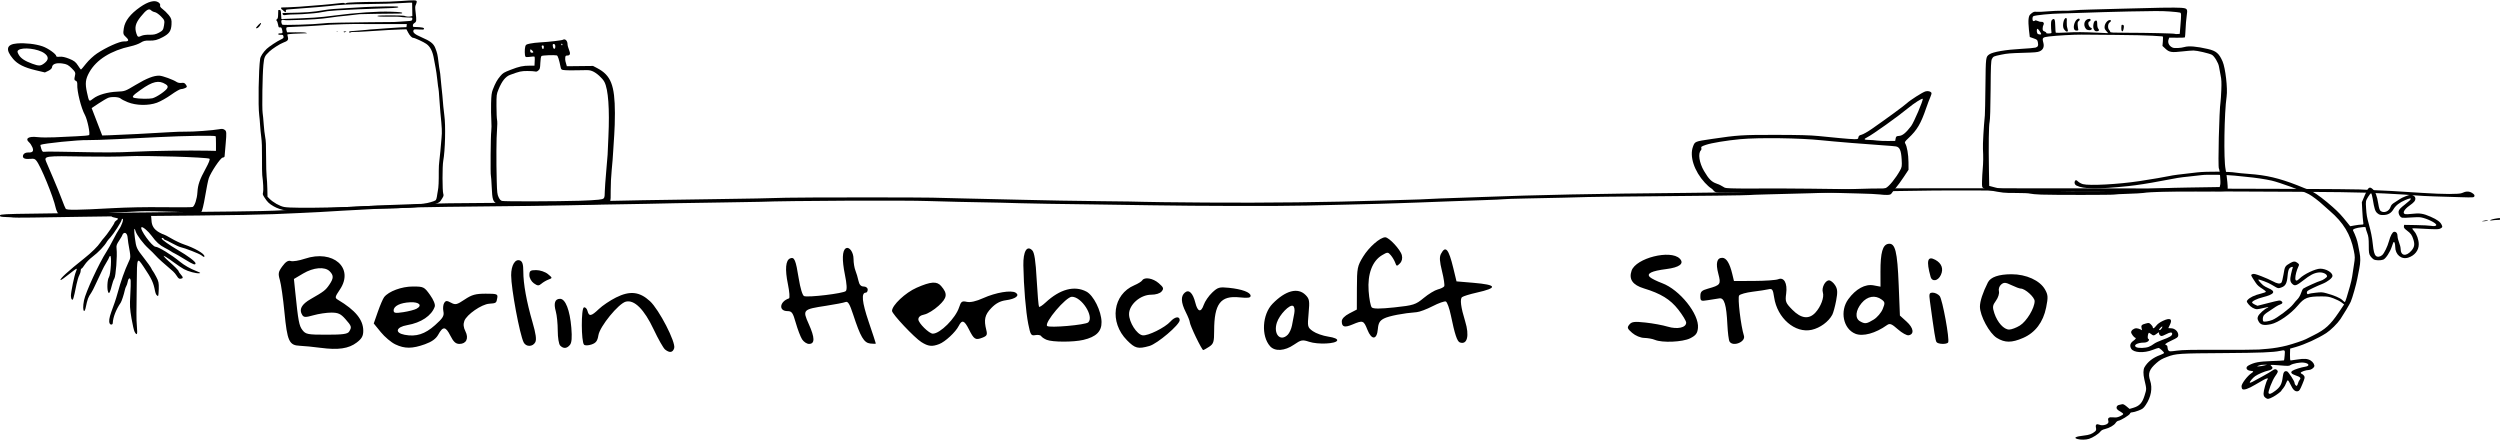 <?xml version="1.0" encoding="UTF-8" standalone="no"?>
<!-- Created with Inkscape (http://www.inkscape.org/) -->

<svg
   xmlns:dc="http://purl.org/dc/elements/1.1/"
   xmlns:cc="http://creativecommons.org/ns#"
   xmlns:rdf="http://www.w3.org/1999/02/22-rdf-syntax-ns#"
   xmlns:svg="http://www.w3.org/2000/svg"
   xmlns="http://www.w3.org/2000/svg"
   xmlns:sodipodi="http://sodipodi.sourceforge.net/DTD/sodipodi-0.dtd"
   xmlns:inkscape="http://www.inkscape.org/namespaces/inkscape"
   width="199.973mm"
   height="35.167mm"
   viewBox="0 0 708.567 124.608"
   id="svg3438"
   version="1.1"
   inkscape:version="0.91 r13725"
   sodipodi:docname="logohandmade.svg">
  <defs
     id="defs3440" />
  <sodipodi:namedview
     id="base"
     pagecolor="#ffffff"
     bordercolor="#666666"
     borderopacity="1.0"
     inkscape:pageopacity="0.0"
     inkscape:pageshadow="2"
     inkscape:zoom="0.49497475"
     inkscape:cx="358.85493"
     inkscape:cy="-267.63708"
     inkscape:document-units="px"
     inkscape:current-layer="layer1"
     showgrid="false"
     inkscape:window-width="1280"
     inkscape:window-height="726"
     inkscape:window-x="201"
     inkscape:window-y="0"
     inkscape:window-maximized="0"
     fit-margin-top="0"
     fit-margin-left="0"
     fit-margin-right="0"
     fit-margin-bottom="0" />
  <g
     inkscape:label="Layer 1"
     inkscape:groupmode="layer"
     id="layer1"
     transform="translate(-16.145,-41.905)">
    <g
       id="layer1-4"
       inkscape:label="Layer 1"
       transform="matrix(0.841,0,0,0.645,55.175,-243.425)">
      <g
         transform="translate(-1.413,-30.874)"
         inkscape:label="Layer 1"
         id="layer1-9">
        <path
           style="fill:#000000"
           d="m 791.564,570.382 c 0.069,-0.059 0.598,-0.194 1.175,-0.3 0.739,-0.136 0.917,-0.105 0.6,0.102 -0.407,0.267 -2.073,0.452 -1.775,0.197 z m 2.675,-0.316 c 0,-0.253 1.074,-0.643 2.475,-0.899 0.903,-0.165 1.125,-0.114 1.125,0.258 0,0.335 -0.312,0.465 -1.125,0.468 -0.619,0.002 -1.429,0.086 -1.8,0.185 -0.371,0.1 -0.675,0.094 -0.675,-0.011 z m -834.75,-1.236 c -0.165,-0.072 -1.245,-0.167 -2.4,-0.211 -1.604,-0.061 -2.1,-0.184 -2.1,-0.518 0,-0.929 -1.226,-0.891 48.45,-1.496 27.723,-0.338 40.401,-0.564 43.95,-0.784 3.867,-0.24 20.021,-1.296 24.75,-1.617 18.4,-1.251 29.504,-1.682 45.45,-1.762 11.226,-0.057 31.95,-0.487 38.55,-0.8 3.536,-0.168 24.723,-0.644 39.75,-0.893 10.105,-0.168 19.613,-0.409 24.16,-0.615 3.735,-0.169 46.582,-0.197 49.04,-0.033 1.155,0.077 5.745,0.225 10.2,0.328 4.455,0.103 13.703,0.382 20.55,0.618 6.848,0.237 18.525,0.504 25.95,0.594 7.425,0.09 13.973,0.223 14.55,0.294 0.578,0.071 10.095,0.216 21.15,0.321 19.917,0.189 41.846,-0.145 59.4,-0.904 1.98,-0.086 5.895,-0.23 8.7,-0.32 2.805,-0.09 5.572,-0.223 6.15,-0.295 0.578,-0.071 2.67,-0.198 4.65,-0.28 3.389,-0.142 9.153,-0.406 13.2,-0.606 19.812,-0.978 39.616,-1.502 69.15,-1.832 8.498,-0.095 16.192,-0.219 17.1,-0.277 0.907,-0.058 4.688,-0.192 8.4,-0.299 7.669,-0.22 10.018,-0.304 21.75,-0.779 4.62,-0.187 11.707,-0.443 15.75,-0.57 10.406,-0.326 162.15,0.04 164.55,0.397 0.495,0.074 2.723,0.221 4.95,0.328 2.228,0.107 4.752,0.258 5.61,0.337 0.858,0.078 2.343,0.199 3.3,0.268 0.957,0.069 4.234,0.336 7.283,0.595 7.096,0.601 12.39,0.62 13.292,0.049 1.343,-0.85 2.406,-0.857 3.414,-0.022 0.678,0.561 0.891,0.948 0.772,1.402 -0.16,0.612 -0.272,0.622 -4.843,0.437 -2.573,-0.104 -6.501,-0.259 -8.729,-0.344 -2.228,-0.085 -5.13,-0.283 -6.45,-0.441 -2.181,-0.26 -4.436,-0.445 -10.05,-0.825 -8.591,-0.58 -15.073,-0.696 -48.45,-0.867 -17.82,-0.091 -32.737,-0.163 -33.15,-0.159 -4.311,0.036 -20.834,0.114 -21.9,0.103 -4.811,-0.05 -29.022,-0.362 -30,-0.386 -0.743,-0.019 -3.375,-0.029 -5.85,-0.022 -2.475,0.006 -5.445,-0.002 -6.6,-0.018 -4.348,-0.061 -31.716,0.514 -37.223,0.783 -6.91,0.337 -11.834,0.524 -25.177,0.955 -3.135,0.101 -5.769,0.227 -5.854,0.279 -0.211,0.13 -17.308,0.414 -36.296,0.603 -8.662,0.086 -16.898,0.211 -18.3,0.278 -3.314,0.157 -11.524,0.409 -20.55,0.63 -3.96,0.097 -7.402,0.244 -7.65,0.326 -0.247,0.082 -3.42,0.27 -7.05,0.418 -3.63,0.147 -9.232,0.407 -12.45,0.577 -3.217,0.17 -7.402,0.376 -9.3,0.458 -1.897,0.082 -5.138,0.229 -7.2,0.326 -3.896,0.184 -6.838,0.288 -16.2,0.577 -3.053,0.094 -9.465,0.292 -14.25,0.44 -9.327,0.288 -36.417,0.224 -52.35,-0.123 -5.362,-0.117 -12.652,-0.259 -16.2,-0.315 -14.355,-0.228 -26.066,-0.475 -28.05,-0.591 -1.99,-0.117 -8.342,-0.3 -20.887,-0.603 -3.073,-0.074 -7.528,-0.233 -9.9,-0.352 -7.645,-0.386 -48.181,-0.146 -56.607,0.334 -1.207,0.069 -7.147,0.201 -13.2,0.293 -6.053,0.092 -13.031,0.237 -15.506,0.321 -5.233,0.177 -12.863,0.366 -24.45,0.606 -4.537,0.094 -9.668,0.233 -11.4,0.31 -1.732,0.076 -7.942,0.204 -13.8,0.284 -25.983,0.354 -34.769,0.498 -36.45,0.599 -0.99,0.059 -4.163,0.205 -7.05,0.324 -6.92,0.286 -7.583,0.321 -10.05,0.531 -1.155,0.098 -3.382,0.255 -4.95,0.348 -1.567,0.093 -3.39,0.22 -4.05,0.281 -2.193,0.205 -5.977,0.498 -7.8,0.604 -0.99,0.058 -4.027,0.251 -6.75,0.428 -12.274,0.802 -18.631,0.952 -58.65,1.385 -3.795,0.041 -10.342,0.157 -14.55,0.258 -14.224,0.341 -22.949,0.467 -23.25,0.335 z"
           id="path3401"
           inkscape:connector-curvature="0" />
      </g>
      <g
         transform="matrix(1.338,0.06,-0.056,1.238,-495.499,-84.251)"
         inkscape:label="Layer 1"
         id="layer1-91">
        <path
           style="fill:#000000"
           d="m 370.727,483.583 c -0.344,-0.484 -0.752,-1.531 -0.906,-2.329 -0.752,-3.898 -4.411,-14.732 -5.575,-16.508 -0.412,-0.629 -0.648,-0.719 -1.475,-0.564 -1.3,0.244 -1.965,-0.043 -1.965,-0.85 0,-0.838 0.539,-1.378 1.373,-1.378 1.052,0 1.327,-0.593 0.878,-1.895 -0.217,-0.63 -0.61,-1.383 -0.873,-1.674 -1.194,-1.32 -0.26,-2.257 1.981,-1.987 0.875,0.106 2.806,0.044 4.291,-0.137 1.485,-0.181 3.982,-0.467 5.55,-0.636 1.567,-0.168 2.966,-0.421 3.108,-0.562 0.341,-0.338 -0.641,-5.511 -1.351,-7.116 -1.038,-2.349 -2.356,-8.321 -2.357,-10.678 -2.7e-4,-0.738 -0.16,-1.196 -0.456,-1.309 -0.356,-0.136 -0.416,-0.48 -0.275,-1.566 0.166,-1.274 0.089,-1.508 -0.91,-2.784 -0.927,-1.184 -1.296,-1.424 -2.452,-1.597 -1.544,-0.232 -2.508,0.337 -2.508,1.481 0,0.364 -0.375,0.924 -0.856,1.28 l -0.856,0.633 -2.369,-0.67 c -2.902,-0.821 -4.627,-1.926 -5.822,-3.731 -2.148,-3.243 -1.89,-5.111 0.763,-5.535 2.073,-0.331 4.691,-0.04 6.449,0.716 1.428,0.614 3.591,2.606 3.591,3.306 0,0.211 0.323,0.272 0.869,0.163 0.6,-0.12 1.346,0.064 2.411,0.595 1.232,0.614 1.692,1.064 2.286,2.236 0.409,0.807 0.788,1.467 0.843,1.467 0.055,0 0.59,-0.979 1.19,-2.175 0.6,-1.196 1.765,-2.871 2.59,-3.722 2.23,-2.3 5.526,-4.603 6.588,-4.603 1.255,0 1.39,-0.464 0.459,-1.571 -0.748,-0.888 -0.797,-1.115 -0.67,-3.085 0.168,-2.617 1.401,-5.124 3.788,-7.704 1.942,-2.098 3.57,-2.773 4.549,-1.887 0.339,0.307 0.536,0.765 0.448,1.042 -0.094,0.297 0.161,0.787 0.638,1.225 0.437,0.401 1.181,1.33 1.653,2.064 0.728,1.132 0.858,1.641 0.858,3.368 0,2.247 -0.433,3.247 -1.95,4.51 -1.364,1.135 -2.091,1.438 -3.453,1.438 -0.955,0 -1.434,0.191 -2.069,0.825 -0.455,0.454 -1.558,1.086 -2.452,1.405 -4.898,1.749 -8.442,5.179 -10.021,9.698 -0.874,2.501 -0.934,3.999 -0.292,7.209 0.675,3.374 0.635,3.323 1.655,2.086 1.15,-1.396 3.52,-2.492 5.956,-2.756 1.892,-0.205 1.966,-0.248 4.5,-2.597 2.684,-2.489 4.45,-3.57 5.827,-3.57 0.817,0 3.512,1.23 4.463,2.036 0.306,0.26 0.801,0.363 1.228,0.256 0.56,-0.141 0.804,-0.012 1.129,0.595 0.371,0.693 0.354,0.818 -0.16,1.194 -0.316,0.231 -0.785,0.421 -1.042,0.423 -0.257,0.002 -1.325,0.952 -2.373,2.111 -1.048,1.159 -2.6,2.507 -3.45,2.994 -2.09,1.199 -5.172,1.268 -7.349,0.165 -0.789,-0.4 -1.611,-0.94 -1.827,-1.2 -0.454,-0.547 -2.172,-0.627 -3.077,-0.143 -0.34,0.182 -1.396,1.126 -2.348,2.099 l -1.73,1.768 1.532,4.79 1.532,4.79 1.81,-0.166 c 2.63,-0.241 10.905,-1.237 14.56,-1.754 1.732,-0.245 3.793,-0.448 4.578,-0.451 1.667,-0.008 6.826,-0.786 8.266,-1.247 0.802,-0.257 1.094,-0.228 1.515,0.153 0.457,0.413 0.51,0.997 0.43,4.754 -0.05,2.356 -0.09,4.442 -0.09,4.636 6e-4,0.194 -0.212,0.397 -0.473,0.45 -0.531,0.109 -2.732,5.284 -3.167,7.447 -0.149,0.743 -0.447,3.681 -0.66,6.53 -0.216,2.875 -0.538,5.329 -0.723,5.515 -0.228,0.228 -2.37,0.32 -6.73,0.29 -3.517,-0.025 -7.475,0.089 -8.795,0.252 -1.32,0.163 -4.088,0.501 -6.15,0.75 -5.127,0.62 -12.775,1.851 -13.224,2.128 -0.126,0.078 -0.511,-0.254 -0.856,-0.737 z m 13.03,-2.888 c 4.118,-0.52 8.69,-0.867 13.2,-1.003 3.795,-0.114 7.058,-0.305 7.251,-0.425 0.509,-0.316 0.999,-2.922 0.999,-5.312 0,-2.657 0.374,-4.489 1.729,-8.473 0.716,-2.106 0.994,-3.325 0.802,-3.517 -0.504,-0.504 -16.227,-0.419 -20.531,0.112 -2.062,0.254 -6.923,0.535 -10.8,0.624 -10.09,0.231 -10.364,0.298 -9.659,2.355 0.179,0.522 1.087,3.109 2.018,5.749 0.931,2.64 2.065,6.028 2.521,7.528 0.455,1.501 0.935,2.902 1.066,3.115 0.304,0.492 2.899,0.32 11.404,-0.753 z m -8.732,-19.519 c 5.899,-0.091 9.825,-0.309 13.307,-0.739 4.554,-0.563 14.33,-1.234 18.975,-1.303 l 1.95,-0.029 -0.106,-2.55 c -0.058,-1.403 -0.141,-2.587 -0.183,-2.633 -0.291,-0.315 -7.537,0.194 -14.561,1.024 -2.062,0.244 -6.518,0.77 -9.9,1.169 -3.382,0.399 -6.835,0.729 -7.673,0.733 -2.296,0.01 -11.142,1.711 -11.772,2.263 -0.052,0.046 0.057,0.648 0.243,1.338 0.268,0.996 0.443,1.214 0.845,1.055 0.279,-0.11 4.272,-0.258 8.875,-0.329 z m 17.448,-19.927 c 1.04,-0.395 3.397,-2.89 3.638,-3.851 0.139,-0.555 0.014,-0.884 -0.496,-1.297 -1.776,-1.438 -3.282,-0.881 -6.192,2.293 -2.005,2.186 -2.26,2.728 -1.39,2.955 1.008,0.263 3.642,0.204 4.441,-0.099 z m -27.643,-11.117 c 1.067,-1.268 1.014,-2.425 -0.161,-3.523 -1.642,-1.534 -5.565,-2.005 -6.575,-0.789 -0.3,0.362 -0.271,0.674 0.15,1.608 0.571,1.267 1.621,2.165 3.557,3.044 1.713,0.778 2.128,0.731 3.029,-0.34 z m 24.044,-10.917 c 0.32,-0.242 1.195,-0.445 1.944,-0.45 1.046,-0.007 1.597,-0.206 2.377,-0.858 0.904,-0.755 1.03,-1.044 1.145,-2.636 0.12,-1.664 0.059,-1.88 -0.891,-3.126 -0.561,-0.736 -1.284,-1.384 -1.606,-1.44 -0.322,-0.056 -0.758,-0.324 -0.969,-0.595 -0.589,-0.758 -1.212,-0.172 -2.516,2.36 -1.229,2.387 -1.436,3.894 -0.835,6.058 0.346,1.247 0.503,1.326 1.352,0.685 z m 28.632,-4.202 c 0,-0.079 0.27,-0.585 0.599,-1.125 0.65,-1.065 0.816,-0.733 0.253,0.504 -0.299,0.655 -0.852,1.059 -0.852,0.621 z"
           id="path3401-6"
           inkscape:connector-curvature="0" />
      </g>
      <g
         transform="translate(-352.533,70.323)"
         inkscape:label="Layer 1"
         id="layer1-3">
        <path
           style="fill:#000000"
           d="m 351.497,517.887 c -0.23,-0.551 -0.707,-3.218 -1.058,-5.925 -0.551,-4.241 -0.608,-5.65 -0.41,-10.173 0.126,-2.888 0.187,-5.765 0.135,-6.394 -0.128,-1.559 -0.753,-1.273 -1.001,0.457 -0.107,0.75 -0.328,1.616 -0.49,1.925 -0.162,0.309 -0.393,1.169 -0.512,1.911 -0.284,1.767 -1.049,4.783 -1.363,5.379 -1.558,2.953 -2.609,6.47 -2.672,8.946 -0.02,0.771 -0.761,0.914 -1.035,0.2 -0.347,-0.903 -0.179,-2.471 0.548,-5.117 0.401,-1.462 0.933,-3.401 1.183,-4.308 0.249,-0.907 0.677,-2.73 0.951,-4.05 1.021,-4.926 2.407,-10.047 3.602,-13.317 0.872,-2.385 0.872,-2.029 -0.019,-8.583 -0.09,-0.66 -0.193,-1.753 -0.23,-2.429 -0.081,-1.496 -0.7,-2.391 -1.306,-1.888 -0.226,0.187 -0.411,0.493 -0.411,0.679 -6e-4,0.186 -0.483,1.283 -1.073,2.438 -0.947,1.856 -1.055,2.292 -0.925,3.75 0.271,3.025 -0.257,12.063 -0.761,13.05 -0.253,0.495 -0.627,1.845 -0.831,3 -0.204,1.155 -0.509,2.438 -0.677,2.85 -0.29,0.713 -0.317,0.721 -0.548,0.15 -0.471,-1.167 -0.321,-5.512 0.227,-6.54 0.623,-1.17 1.01,-9.744 0.423,-9.381 -0.184,0.114 -0.334,0.367 -0.335,0.564 -1.3e-4,0.197 -0.419,1.235 -0.93,2.307 -0.511,1.073 -1.178,2.692 -1.481,3.6 -0.303,0.907 -0.839,2.393 -1.192,3.3 -0.352,0.907 -0.914,2.46 -1.247,3.45 -0.333,0.99 -0.846,2.272 -1.139,2.85 -1.182,2.33 -1.231,2.501 -2.012,7.125 -0.091,0.536 -0.277,0.975 -0.414,0.975 -0.422,0 -0.453,-2.132 -0.069,-4.65 0.548,-3.587 5.063,-16.323 7.597,-21.431 0.505,-1.018 1.521,-3.393 2.259,-5.279 0.737,-1.886 1.593,-3.87 1.901,-4.409 0.912,-1.596 1.728,-4.731 1.232,-4.731 -0.168,0 -0.306,0.207 -0.306,0.461 0,0.698 -2.65,6.106 -3.743,7.639 -0.529,0.743 -1.048,1.552 -1.153,1.8 -0.836,1.974 -2.895,4.797 -5.03,6.9 -0.933,0.918 -2.046,2.415 -2.51,3.375 -0.459,0.949 -0.953,1.725 -1.099,1.725 -0.146,0 -0.265,0.409 -0.265,0.91 0,0.5 -0.216,1.412 -0.479,2.025 -0.263,0.613 -0.679,2.398 -0.924,3.965 -1.043,6.674 -1.188,7.254 -1.634,6.55 -0.14,-0.22 -0.256,-0.887 -0.258,-1.483 -0.007,-1.665 1.175,-9.133 1.665,-10.524 0.24,-0.681 0.361,-1.313 0.27,-1.405 -0.092,-0.092 -1.3,1.04 -2.685,2.515 -1.385,1.475 -2.616,2.584 -2.735,2.465 -0.4,-0.4 2.558,-3.935 7.928,-9.478 2.496,-2.577 4.627,-5.313 5.516,-7.084 0.333,-0.664 0.907,-1.613 1.274,-2.108 0.836,-1.127 3.464,-6.14 3.464,-6.609 0,-0.191 0.27,-0.592 0.6,-0.891 0.825,-0.747 0.757,-0.968 -0.375,-1.214 -1.231,-0.267 -1.528,-0.725 -0.913,-1.404 0.608,-0.672 1.474,-0.684 1.843,-0.024 0.262,0.469 0.375,0.472 1.482,0.037 0.734,-0.288 1.356,-0.37 1.606,-0.21 0.224,0.143 2.056,0.198 4.07,0.121 2.625,-0.1 3.724,-0.039 3.881,0.215 0.12,0.195 0.239,1.238 0.263,2.317 0.055,2.45 0.848,4.096 2.591,5.378 0.699,0.514 1.401,0.934 1.56,0.934 0.159,0 1.314,0.79 2.566,1.754 1.252,0.965 3.154,2.138 4.227,2.606 3.585,1.565 6.867,4.025 6.892,5.164 0.012,0.538 -0.169,0.471 -1.021,-0.382 -0.726,-0.726 -5.514,-3.164 -7.071,-3.6 -0.412,-0.115 -1.664,-0.87 -2.781,-1.677 -1.117,-0.807 -2.168,-1.467 -2.334,-1.467 -0.167,0 -0.381,-0.203 -0.476,-0.45 -0.188,-0.491 -0.708,-0.619 -0.708,-0.174 0,0.484 2.552,2.85 5.447,5.051 3.395,2.581 5.953,5.084 5.953,5.826 0,0.946 -0.695,0.613 -3.614,-1.732 -1.56,-1.253 -3.098,-2.419 -3.417,-2.591 -0.32,-0.172 -0.86,-0.572 -1.2,-0.891 -0.34,-0.318 -1.294,-1.028 -2.119,-1.577 -1.752,-1.166 -2.927,-2.562 -4.433,-5.265 -1.14,-2.048 -3.054,-4.162 -3.428,-3.788 -0.759,0.759 3.581,8.589 4.761,8.589 0.956,0 5.348,3.516 8.183,6.552 1.507,1.614 3.452,3.06 5.584,4.151 1.279,0.655 1.492,0.857 0.986,0.933 -1.072,0.162 -3.771,-0.775 -5.216,-1.811 -0.748,-0.536 -2.233,-1.829 -3.3,-2.872 -1.067,-1.043 -2.326,-2.177 -2.799,-2.52 -0.832,-0.603 -0.849,-0.604 -0.542,-0.03 0.175,0.327 0.904,1.258 1.621,2.07 1.893,2.144 3.23,3.916 3.23,4.281 0,0.175 0.341,0.821 0.757,1.435 0.856,1.262 0.833,1.718 -0.095,1.855 -0.501,0.074 -0.774,-0.189 -1.25,-1.201 -0.335,-0.713 -0.914,-1.633 -1.286,-2.044 -3.137,-3.471 -5.075,-5.761 -5.866,-6.934 -0.514,-0.762 -1.555,-2.112 -2.313,-3 -1.861,-2.18 -4.059,-5.993 -4.444,-7.71 -0.493,-2.2 -0.606,-0.656 -0.225,3.068 0.436,4.255 0.551,4.584 3.079,8.781 1.162,1.929 2.251,3.922 2.421,4.427 0.17,0.506 0.416,1.059 0.548,1.23 0.132,0.171 0.643,1.319 1.137,2.551 0.808,2.019 0.893,2.544 0.854,5.314 -0.024,1.691 -0.133,3.074 -0.244,3.074 -0.429,0 -0.815,-0.807 -1.004,-2.1 -0.56,-3.822 -1.112,-5.36 -3.816,-10.629 -2.276,-4.436 -2.287,-4.406 -2.351,6.788 -0.03,5.33 -0.077,11.311 -0.104,13.291 -0.027,1.98 0.049,4.916 0.168,6.525 0.229,3.082 -0.028,3.716 -0.778,1.923 z"
           id="path3401-2"
           inkscape:connector-curvature="0" />
      </g>
      <g
         transform="matrix(0.63,0,0,0.592,-173.417,171.005)"
         inkscape:label="Layer 1"
         id="layer1-5">
        <path
           style="fill:#000000"
           d="m 354.529,614.577 c -2.362,-0.488 -4.706,-1.577 -6.538,-3.039 -2.377,-1.896 -3.305,-3.11 -4.772,-6.241 -1.137,-2.426 -1.173,-2.597 -0.892,-4.2 0.275,-1.567 0.072,-7.42 -0.438,-12.621 -0.105,-1.073 -0.166,-6.821 -0.136,-12.775 0.039,-7.72 -0.073,-12.151 -0.393,-15.45 -0.247,-2.544 -0.528,-6.583 -0.624,-8.975 -0.097,-2.393 -0.307,-5.7 -0.467,-7.35 -0.651,-6.716 -0.327,-34.389 0.49,-41.842 0.208,-1.894 1.682,-5.022 3.507,-7.438 1.273,-1.686 5.582,-5.646 7.417,-6.816 1.557,-0.993 1.78,-1.364 1.532,-2.557 -0.205,-0.989 -0.284,-1.047 -1.44,-1.047 -0.672,0 -1.239,-0.101 -1.26,-0.225 -0.111,-0.668 0.038,-0.825 0.788,-0.83 1.516,-0.008 1.649,-0.277 1.239,-2.501 -0.347,-1.885 -0.413,-1.996 -1.136,-1.922 -0.74,0.075 -0.778,-0.004 -1.073,-2.208 -0.168,-1.257 -0.493,-2.508 -0.722,-2.781 -0.36,-0.427 -0.339,-0.58 0.149,-1.12 0.462,-0.51 0.576,-1.156 0.62,-3.519 0.03,-1.592 0.064,-3.005 0.076,-3.14 0.011,-0.135 0.325,-0.203 0.696,-0.15 0.643,0.091 0.682,0.255 0.825,3.396 l 0.15,3.3 1.65,-0.08 c 15.34,-0.744 18.523,-1.042 26.4,-2.473 11.811,-2.145 23.433,-3.242 30.6,-2.889 4.658,0.23 6,0.449 6,0.981 0,0.304 -0.487,0.41 -1.875,0.409 -4.187,-0.003 -19.947,0.34 -20.925,0.456 -0.578,0.068 -1.792,0.267 -2.7,0.442 -0.907,0.175 -2.663,0.451 -3.9,0.612 -4.03,0.525 -5.913,0.835 -10.05,1.654 -2.654,0.525 -3.22,0.605 -7.35,1.041 -2.654,0.28 -8.534,0.592 -13.8,0.733 -1.238,0.033 -2.495,-0.061 -2.794,-0.209 -0.967,-0.478 -1.486,0.288 -1.257,1.855 0.11,0.752 0.324,1.495 0.475,1.652 0.506,0.524 17.016,-0.167 21.248,-0.889 1.941,-0.331 3.646,-0.443 9.202,-0.605 6.048,-0.176 27.691,-0.531 29.376,-0.482 0.495,0.015 1.913,-0.106 3.15,-0.268 1.238,-0.162 3.108,-0.342 4.156,-0.4 2.054,-0.113 2.432,-0.387 2.44,-1.766 0.003,-0.578 -0.152,-0.832 -0.52,-0.85 -0.289,-0.014 -1.538,-0.071 -2.775,-0.127 -1.238,-0.056 -2.587,-0.228 -3,-0.383 -0.412,-0.155 -2.842,-0.24 -5.4,-0.189 -5.33,0.106 -7.424,-0.072 -6.908,-0.589 0.498,-0.498 13.858,-0.468 14.462,0.033 0.613,0.508 2.512,0.716 3.413,0.373 l 0.742,-0.282 -0.058,-4.956 -0.058,-4.956 -1.558,0 c -0.857,0 -3.499,0.192 -5.872,0.427 -2.373,0.235 -9.376,0.5 -15.564,0.588 -11.021,0.158 -15.074,0.443 -21.475,1.515 -1.471,0.246 -4.16,0.59 -5.975,0.763 -1.815,0.173 -4.38,0.448 -5.7,0.611 -3.289,0.406 -7.482,0.863 -9.37,1.022 -1.963,0.165 -2.228,0.329 -1.999,1.242 0.258,1.029 -0.56,0.968 -1.244,-0.093 -0.292,-0.454 -0.713,-0.933 -0.935,-1.065 -0.423,-0.252 -0.565,-1.392 -0.178,-1.435 0.124,-0.014 1.778,-0.077 3.675,-0.14 1.897,-0.063 4.53,-0.254 5.85,-0.424 3.432,-0.442 9.843,-1.146 12.3,-1.35 1.155,-0.096 3.315,-0.37 4.8,-0.609 5.603,-0.901 6.899,-1.039 7,-0.743 0.133,0.389 0.873,0.374 1.004,-0.021 0.141,-0.424 8.419,-0.863 16.534,-0.876 4.346,-0.007 8.564,-0.217 12.582,-0.625 7.404,-0.753 8.44,-0.717 8.584,0.299 0.057,0.404 -0.134,1.434 -0.425,2.29 -0.481,1.416 -0.496,1.943 -0.162,5.866 0.528,6.218 0.482,6.844 -0.583,7.818 -0.66,0.604 -0.883,1.077 -0.883,1.875 0,0.957 0.085,1.07 0.825,1.093 4.145,0.133 5.477,0.554 5.075,1.603 -0.155,0.405 -0.563,0.446 -2.735,0.28 -2.474,-0.19 -2.56,-0.175 -2.808,0.495 -0.599,1.618 0.554,3.06 4.162,5.21 4.773,2.843 6.53,4.723 7.439,7.958 1.057,3.764 1.273,5.046 1.696,10.101 0.234,2.792 0.557,5.887 0.718,6.877 0.161,0.99 0.364,3.353 0.451,5.25 0.087,1.897 0.301,4.935 0.475,6.75 0.174,1.815 0.383,4.582 0.464,6.15 0.272,5.236 0.738,11.819 1.052,14.85 0.776,7.497 0.455,26.272 -0.58,33.9 -0.514,3.785 -0.501,22.321 0.016,24.376 0.347,1.377 0.21,1.892 -1.365,5.131 -0.762,1.568 -2.152,2.428 -5.321,3.296 -6.069,1.662 -13.39,2.369 -26.665,2.577 -5.362,0.084 -11.37,0.284 -13.35,0.444 -9.907,0.801 -35.096,1.423 -37.5,0.927 z m 25.95,-2.245 c 5.419,-0.15 13.588,-0.607 18.75,-1.048 1.815,-0.155 5.662,-0.234 8.55,-0.175 7.087,0.145 15.492,-0.476 20.528,-1.517 2.118,-0.438 5.332,-1.695 6.206,-2.428 0.438,-0.367 0.745,-1.831 1.017,-4.844 0.05,-0.554 0.182,-1.617 0.294,-2.362 0.383,-2.556 0.511,-6.476 0.485,-14.931 -0.007,-2.31 0.115,-5.348 0.271,-6.75 0.156,-1.403 0.42,-4.845 0.587,-7.65 0.166,-2.805 0.446,-7.26 0.62,-9.9 0.314,-4.742 0.243,-6.898 -0.618,-18.9 -0.166,-2.31 -0.427,-7.107 -0.58,-10.66 -0.153,-3.553 -0.35,-6.658 -0.436,-6.9 -0.087,-0.242 -0.366,-3.181 -0.621,-6.53 -0.255,-3.349 -0.659,-7.332 -0.897,-8.85 -0.238,-1.518 -0.634,-4.455 -0.881,-6.527 -0.693,-5.834 -1.938,-9.279 -4.131,-11.434 -1.429,-1.405 -6.186,-4.45 -6.951,-4.45 -0.741,0 -1.907,-1.68 -2.769,-3.992 l -0.874,-2.342 -3.15,0.122 c -3.565,0.138 -9.152,0.576 -17.7,1.388 -3.217,0.306 -6.488,0.511 -7.268,0.457 -0.78,-0.054 -1.496,0.029 -1.593,0.185 -0.269,0.435 -1.04,0.336 -1.04,-0.134 0,-0.554 0.819,-0.733 4.86,-1.065 1.865,-0.153 3.998,-0.41 4.74,-0.571 0.743,-0.161 2.632,-0.381 4.2,-0.489 1.567,-0.108 4.335,-0.392 6.15,-0.632 1.815,-0.24 4.987,-0.535 7.05,-0.656 l 3.75,-0.22 0.093,-1.128 0.093,-1.128 -13.893,-0.007 c -7.641,-0.004 -14.163,-0.035 -14.493,-0.068 -0.594,-0.06 -8.985,0.286 -12.75,0.526 -1.073,0.068 -3.705,0.329 -5.85,0.58 -3.198,0.374 -7.629,0.689 -16.65,1.185 -0.873,0.048 -1.07,0.839 -0.677,2.722 l 0.246,1.18 4.641,-0.036 c 3.371,-0.026 4.887,0.077 5.541,0.377 0.849,0.39 0.755,0.414 -1.65,0.424 -2.479,0.01 -8.091,0.515 -8.325,0.749 -0.064,0.064 0.026,0.885 0.199,1.825 0.432,2.339 0.018,3.053 -2.525,4.35 -1.719,0.877 -5.838,4.549 -7.342,6.544 -2.578,3.421 -2.756,3.975 -3.196,9.928 -0.507,6.872 -0.794,32.359 -0.402,35.729 0.163,1.403 0.421,5.183 0.574,8.4 0.152,3.217 0.5,7.402 0.773,9.3 0.392,2.725 0.497,5.876 0.502,15 0.003,6.353 0.133,12.9 0.289,14.55 0.156,1.65 0.324,5.67 0.373,8.934 l 0.09,5.934 0.997,1.416 c 1.964,2.79 5.587,5.626 7.942,6.216 2.571,0.644 11.106,0.741 26.85,0.305 z m 4.994,-130.198 c -0.136,-0.354 0.043,-0.452 0.79,-0.434 0.531,0.013 0.763,0.099 0.516,0.19 -0.247,0.092 -0.603,0.287 -0.79,0.434 -0.216,0.17 -0.404,0.101 -0.516,-0.19 z m -3.869,-0.356 c 0.206,-0.083 0.544,-0.083 0.75,0 0.206,0.083 0.037,0.151 -0.375,0.151 -0.412,0 -0.581,-0.068 -0.375,-0.151 z m -28.739,-12.727 c -0.439,-0.82 -0.192,-1.018 1.315,-1.056 11.727,-0.294 14.114,-0.54 21.27,-2.196 2.432,-0.563 5.343,-0.893 13.429,-1.526 2.228,-0.174 5.737,-0.463 7.8,-0.641 5.602,-0.485 17.401,-0.675 17.79,-0.286 0.176,0.176 0.241,0.399 0.144,0.495 -0.347,0.347 -4.386,0.702 -9.685,0.851 -2.97,0.083 -7.965,0.337 -11.1,0.564 -3.135,0.227 -6.037,0.418 -6.45,0.426 -2.038,0.036 -9.537,0.735 -10.478,0.977 -3.518,0.906 -7,1.65 -7.322,1.565 -0.138,-0.036 -1.623,0.132 -3.3,0.374 -1.677,0.242 -4.602,0.453 -6.499,0.47 -1.897,0.017 -3.99,0.157 -4.65,0.312 -1.701,0.399 -1.888,0.371 -2.264,-0.33 z"
           id="path3405"
           inkscape:connector-curvature="0" />
      </g>
      <g
         transform="matrix(0.807,0,0,0.823,-141.049,84.292)"
         inkscape:label="Layer 1"
         id="layer1-8">
        <path
           style="fill:#000000"
           d="m 324.861,543.995 c -1.775,-1.389 -2.009,-2.32 -2.237,-8.908 -0.114,-3.294 -0.273,-6.096 -0.353,-6.229 -0.236,-0.388 -0.098,-21.469 0.155,-23.67 0.127,-1.106 0.14,-3.719 0.029,-5.809 -0.111,-2.089 -0.156,-6.183 -0.1,-9.097 0.083,-4.313 0.219,-5.688 0.732,-7.391 1.028,-3.413 1.843,-5.286 3.128,-7.193 1.12,-1.662 1.455,-1.92 4.363,-3.366 3.507,-1.743 5.117,-2.184 7.965,-2.184 l 1.935,0 0.046,-1.2 c 0.148,-3.849 0.164,-3.755 -0.646,-3.684 -0.412,0.036 -1.24,0.15 -1.84,0.254 -0.756,0.13 -1.166,0.064 -1.34,-0.216 -0.334,-0.538 -0.379,-4.03 -0.07,-5.381 0.229,-0.999 0.372,-1.112 1.973,-1.561 0.949,-0.266 2.91,-0.559 4.357,-0.65 3.41,-0.216 8.974,-1.041 9.406,-1.396 0.885,-0.727 1.913,0.539 1.913,2.356 0,0.639 0.279,1.989 0.621,3 0.713,2.112 0.474,3.078 -0.763,3.078 -0.617,0 -0.735,0.163 -0.815,1.125 -0.052,0.619 -0.006,1.53 0.103,2.025 0.108,0.495 0.28,1.273 0.382,1.728 l 0.186,0.828 5.469,-0.078 5.469,-0.078 1.743,1.166 c 5.734,3.837 7.354,9.094 7.389,23.99 0.009,3.819 -0.115,9.036 -0.276,11.594 -0.161,2.558 -0.36,6.54 -0.443,8.85 -0.083,2.31 -0.359,6.765 -0.613,9.9 -0.254,3.135 -0.444,8.08 -0.422,10.989 0.052,6.937 0.05,6.942 -3.18,7.211 -1.318,0.11 -6.349,0.205 -11.179,0.212 -4.83,0.007 -8.942,0.111 -9.137,0.231 -0.195,0.121 -5.461,0.228 -11.703,0.238 l -11.348,0.019 -0.899,-0.703 z m 34.668,-1.722 c 2.97,-0.113 6.412,-0.361 7.649,-0.552 2.626,-0.406 2.603,-0.365 2.668,-4.672 0.021,-1.403 0.291,-6.195 0.6,-10.65 0.309,-4.455 0.565,-8.37 0.57,-8.7 0.005,-0.33 0.154,-4.65 0.332,-9.6 0.535,-14.893 -0.051,-25.253 -1.656,-29.229 -0.816,-2.022 -3.314,-4.901 -5.019,-5.782 -1.085,-0.561 -1.615,-0.628 -4.096,-0.518 -3.653,0.162 -7.277,0.101 -8.228,-0.138 -0.579,-0.145 -0.785,-0.437 -0.924,-1.31 -0.683,-4.288 -1.203,-6.343 -1.633,-6.456 -1.125,-0.294 -6.001,-0.05 -6.37,0.319 -0.251,0.251 -0.425,1.528 -0.498,3.667 -0.101,2.965 -0.182,3.356 -0.833,4.059 -0.563,0.608 -0.867,0.724 -1.392,0.533 -0.369,-0.134 -1.819,-0.244 -3.222,-0.244 -2.557,0 -3.192,0.182 -7.175,2.058 -1.921,0.905 -3.411,3.292 -4.851,7.774 -0.829,2.579 -0.856,2.858 -0.849,8.865 0.004,3.411 0.117,6.777 0.251,7.48 0.135,0.702 0.126,2.997 -0.02,5.1 -0.291,4.205 -0.346,16.79 -0.121,27.519 0.127,6.037 0.223,7.104 0.772,8.573 0.463,1.237 0.839,1.762 1.435,2 0.869,0.346 22.661,0.284 32.608,-0.094 z m -19.545,-79.251 c 0.145,-0.234 -0.815,-1.573 -1.128,-1.573 -0.243,0 -0.224,1.353 0.023,1.6 0.27,0.27 0.931,0.254 1.105,-0.026 z m 4.395,-2.791 c 0,-0.584 -0.152,-0.882 -0.45,-0.882 -0.482,0 -0.548,0.355 -0.262,1.422 0.243,0.908 0.712,0.553 0.712,-0.539 z m 4.8,-0.25 c 0,-0.75 -0.158,-1.228 -0.44,-1.337 -0.617,-0.237 -0.765,0.137 -0.559,1.408 0.247,1.521 0.999,1.467 0.999,-0.071 z m 2.881,-1.451 c -0.305,-0.305 -0.557,0.154 -0.306,0.559 0.189,0.306 0.26,0.306 0.361,0.001 0.07,-0.208 0.045,-0.461 -0.055,-0.56 z"
           id="path3466"
           inkscape:connector-curvature="0" />
      </g>
      <g
         transform="translate(190.408,5.916)"
         inkscape:label="Layer 1"
         id="layer1-32">
        <path
           style="fill:#000000"
           d="m 396.636,521.898 c -0.743,-0.143 -3.915,-0.331 -7.05,-0.418 -3.135,-0.087 -7.253,-0.231 -9.15,-0.32 -6.148,-0.288 -21.243,-0.361 -29.7,-0.144 -4.537,0.116 -8.588,0.122 -9,0.012 -0.412,-0.11 -0.902,-0.504 -1.088,-0.875 -0.186,-0.371 -0.622,-0.874 -0.969,-1.117 -0.347,-0.243 -1.222,-1.28 -1.944,-2.304 -3.593,-5.098 -5.227,-11.613 -3.983,-15.89 0.654,-2.251 0.582,-2.213 6.334,-3.324 8.736,-1.687 10.272,-1.815 21.45,-1.795 7.857,0.014 11.633,0.144 14.4,0.496 2.062,0.262 5.37,0.683 7.35,0.936 1.98,0.253 4.165,0.461 4.855,0.462 1.147,0.002 1.263,-0.069 1.35,-0.823 0.072,-0.629 0.326,-0.9 1.072,-1.141 0.537,-0.174 2.088,-1.321 3.446,-2.55 4.73,-4.28 10.883,-10.157 11.777,-11.249 1.155,-1.411 5.311,-4.859 6.317,-5.242 0.831,-0.316 1.778,0.003 2.012,0.678 0.072,0.208 -0.104,1.053 -0.393,1.878 -0.288,0.825 -0.897,2.917 -1.353,4.65 -1.848,7.027 -3.057,9.709 -6.011,13.336 -1.198,1.47 -1.352,1.808 -1.082,2.365 0.592,1.22 1.075,4.846 1.092,8.197 l 0.017,3.348 -1.65,3.243 c -0.907,1.784 -2.066,3.855 -2.575,4.602 -0.509,0.748 -1.117,1.765 -1.352,2.26 -0.362,0.763 -0.609,0.907 -1.625,0.944 -0.659,0.024 -1.805,-0.073 -2.548,-0.216 z m 2.1,-2.833 c 1.076,-0.677 3.271,-4.201 4.761,-7.645 0.649,-1.5 0.7,-1.95 0.566,-4.95 -0.176,-3.93 -0.665,-5.374 -1.919,-5.67 -0.472,-0.111 -2.343,-0.321 -4.158,-0.467 -4.67,-0.376 -17.086,-1.703 -21,-2.245 -7.123,-0.986 -21.034,-1.228 -27.3,-0.475 -4.579,0.551 -9.709,1.655 -11.604,2.497 -1.437,0.639 -1.678,0.856 -1.54,1.385 0.09,0.345 0.031,0.796 -0.132,1.001 -1.045,1.317 -0.567,5.5 1.038,9.073 1.589,3.541 2.563,4.822 4.22,5.555 0.78,0.345 1.757,0.951 2.171,1.348 0.716,0.686 0.97,0.725 5.25,0.809 2.474,0.049 5.848,0.049 7.498,-4e-5 4.171,-0.123 30.236,0.224 30.417,0.405 0.081,0.081 2.518,0.123 5.415,0.093 4.858,-0.05 5.349,-0.106 6.318,-0.715 z m 3.3,-21.745 c 0.135,-0.946 0.254,-1.06 1.2,-1.152 1.126,-0.109 2.283,-1.35 4.01,-4.301 0.938,-1.602 4.187,-11.547 3.916,-11.986 -0.207,-0.335 -2.896,1.891 -4.899,4.055 -3.389,3.661 -12.088,11.748 -13.864,12.888 -1.227,0.788 -1.074,1.092 0.562,1.118 0.784,0.012 2.033,0.133 2.775,0.268 0.743,0.135 2.43,0.226 3.75,0.203 l 2.4,-0.043 0.15,-1.05 z"
           id="path3401-7"
           inkscape:connector-curvature="0" />
      </g>
      <g
         transform="matrix(0.817,0,0,0.828,341.184,82.847)"
         inkscape:label="Layer 1"
         id="layer1-6">
        <path
           style="fill:#000000"
           d="m 367.579,537.485 c -2.062,-0.101 -4.13,-0.338 -4.595,-0.525 -0.513,-0.207 -2.808,-0.34 -5.85,-0.34 -5.063,9e-4 -5.079,-10e-4 -11.455,-1.555 -0.578,-0.141 -1.387,-0.539 -1.8,-0.884 -0.72,-0.603 -0.748,-0.755 -0.701,-3.82 0.027,-1.755 0.148,-4.609 0.271,-6.342 0.25,-3.542 0.279,-6.614 0.104,-10.8 -0.101,-2.405 0.31,-11.698 0.781,-17.7 0.071,-0.907 0.183,-8.068 0.247,-15.912 0.125,-15.182 0.129,-15.218 1.607,-16.556 1.439,-1.302 6.81,-2.481 13.334,-2.927 2.699,-0.184 5.274,-0.478 5.722,-0.653 1.007,-0.392 1.232,-1.049 0.967,-2.82 -0.195,-1.304 -0.287,-1.412 -1.773,-2.092 l -1.567,-0.717 -0.35,-3.837 c -0.192,-2.111 -0.259,-4.708 -0.147,-5.771 0.173,-1.652 0.348,-2.079 1.198,-2.929 0.871,-0.871 1.137,-0.975 2.126,-0.83 0.622,0.091 2.683,-0.018 4.581,-0.242 1.897,-0.224 4.665,-0.367 6.15,-0.319 1.485,0.049 3.442,-0.04 4.35,-0.197 0.907,-0.157 4.147,-0.356 7.2,-0.443 3.053,-0.086 8.857,-0.29 12.9,-0.453 12.829,-0.515 22.285,-0.699 24.377,-0.473 2.672,0.288 2.787,0.504 2.333,4.409 -0.19,1.636 -0.398,4.809 -0.461,7.051 -0.063,2.242 -0.203,4.163 -0.31,4.269 -0.107,0.106 -1.598,0.173 -3.312,0.149 l -3.116,-0.043 -0.273,0.99 c -0.475,1.72 0.253,3.549 1.724,4.329 0.751,0.399 3.363,0.222 4.802,-0.325 1.82,-0.692 5.025,-0.351 9.66,1.027 3.441,1.023 4.641,2.326 6.097,6.622 1.178,3.476 2.149,14.35 1.664,18.633 -0.978,8.632 -1.259,33.54 -0.435,38.521 0.256,1.545 0.589,4.65 0.74,6.9 0.225,3.335 0.2,4.167 -0.134,4.507 -0.337,0.343 -2.43,0.41 -11.758,0.377 -10.974,-0.039 -20.253,0.307 -22.743,0.847 -0.663,0.144 -3.563,0.35 -6.445,0.458 -2.882,0.108 -5.38,0.283 -5.55,0.389 -0.399,0.247 -25.231,0.271 -30.16,0.029 z m 32.25,-2.069 c 3.63,-0.18 7.68,-0.462 9,-0.627 4.176,-0.52 10.839,-0.884 19.2,-1.05 4.455,-0.088 9.243,-0.185 10.639,-0.215 l 2.539,-0.055 0.241,-1.35 c 0.221,-1.239 -0.225,-7.925 -0.566,-8.475 -0.456,-0.738 0.126,-31.37 0.671,-35.325 0.08,-0.578 0.223,-3.382 0.319,-6.232 0.134,-3.978 0.066,-5.825 -0.294,-7.95 -0.258,-1.522 -0.556,-3.565 -0.661,-4.538 -0.216,-1.989 -1.938,-5.671 -2.964,-6.339 -1.189,-0.774 -6.118,-2.241 -7.53,-2.241 -0.779,0 -2.851,0.213 -4.604,0.473 -4.449,0.661 -5.398,0.469 -6.967,-1.404 l -1.255,-1.499 0.172,-2.535 c 0.126,-1.852 0.076,-2.537 -0.184,-2.542 -0.196,-0.004 -2.044,-0.156 -4.106,-0.339 -2.062,-0.183 -8.947,-0.381 -15.3,-0.44 -6.353,-0.059 -12.63,-0.125 -13.95,-0.147 -2.976,-0.049 -10.314,0.483 -13.433,0.975 -2.711,0.427 -2.884,0.674 -2.336,3.316 0.447,2.155 -0.074,3.733 -1.507,4.559 -0.881,0.508 -1.858,0.62 -7.024,0.807 -4.963,0.18 -6.473,0.345 -8.737,0.955 -3.313,0.893 -3.357,0.918 -3.937,2.281 -0.393,0.924 -0.476,3.412 -0.548,16.462 -0.053,9.507 -0.209,15.976 -0.41,16.95 -0.347,1.686 -0.463,12.296 -0.28,25.726 l 0.112,8.25 2.55,0.865 c 2.391,0.811 2.896,0.87 8.1,0.953 3.053,0.049 6.63,0.271 7.95,0.494 3.151,0.532 26.025,0.686 35.1,0.235 z m -32.25,-83.139 c 0,-0.549 -1.324,-2.917 -1.553,-2.776 -0.456,0.282 -0.276,2.472 0.226,2.753 0.592,0.331 1.327,0.344 1.327,0.023 z m 57.41,-4.158 c 0.407,-6.327 0.397,-6.949 -0.11,-7.218 -0.247,-0.131 -2.226,-0.404 -4.396,-0.606 -3.115,-0.29 -6.622,-0.29 -16.65,-1.9e-4 -6.987,0.202 -15.201,0.506 -18.254,0.675 -3.053,0.169 -7.44,0.342 -9.75,0.385 -4.196,0.077 -10.766,0.908 -11.475,1.451 -0.542,0.415 -0.494,2.614 0.057,2.614 0.238,0 0.518,-0.139 0.624,-0.31 0.123,-0.198 0.534,-0.108 1.143,0.25 0.523,0.308 1.166,0.509 1.429,0.447 0.803,-0.19 1.319,0.703 0.917,1.586 -0.189,0.415 -0.344,1.292 -0.344,1.948 0,0.981 0.133,1.253 0.75,1.534 0.412,0.188 0.75,0.531 0.75,0.762 0,0.302 0.316,0.394 1.125,0.327 1.101,-0.091 1.122,-0.115 0.975,-1.143 -0.083,-0.578 -0.15,-2.092 -0.15,-3.365 0,-1.801 0.116,-2.431 0.523,-2.837 0.904,-0.903 1.187,-0.112 1.234,3.449 0.024,1.817 0.13,3.39 0.235,3.495 0.105,0.105 1.995,0.064 4.2,-0.091 4.26,-0.299 6.98,-0.279 13.405,0.101 l 3.996,0.236 -0.798,-1.169 c -0.657,-0.962 -0.775,-1.416 -0.668,-2.565 0.144,-1.536 1.229,-3.21 2.099,-3.237 0.704,-0.022 0.665,0.664 -0.075,1.333 -0.733,0.663 -0.829,3.032 -0.16,3.918 0.242,0.32 0.445,0.785 0.45,1.032 0.008,0.386 0.96,0.452 6.685,0.461 8.497,0.014 19.728,0.342 19.969,0.582 0.102,0.102 0.595,0.145 1.095,0.096 l 0.911,-0.089 0.26,-4.05 z m -47.345,2.523 c -0.284,-0.284 -0.64,-0.841 -0.791,-1.239 -0.638,-1.678 0.03,-5.634 0.952,-5.634 0.333,0 0.4,0.434 0.316,2.049 -0.059,1.127 0.062,2.653 0.269,3.391 0.443,1.581 0.087,2.265 -0.746,1.433 z m 11.697,-0.798 c -0.254,-0.609 -0.346,-1.538 -0.245,-2.475 0.173,-1.606 0.508,-2.25 1.17,-2.25 0.306,0 0.416,0.487 0.423,1.875 0.006,1.129 0.177,2.095 0.429,2.429 0.562,0.742 0.264,1.396 -0.636,1.396 -0.544,0 -0.838,-0.252 -1.14,-0.975 z m 11.44,0.75 c -0.231,-0.391 -0.191,-3.047 0.048,-3.194 0.125,-0.078 0.398,-0.036 0.605,0.092 0.27,0.167 0.319,0.674 0.172,1.78 -0.188,1.417 -0.487,1.896 -0.825,1.322 z m -19.384,-0.502 c -0.778,-0.937 -0.231,-4.309 0.894,-5.517 0.632,-0.679 1.187,-0.644 1.187,0.075 0,0.218 -0.213,0.572 -0.473,0.788 -0.362,0.3 -0.447,0.821 -0.361,2.212 0.062,1 0.174,2.018 0.248,2.262 0.188,0.613 -1.016,0.758 -1.496,0.18 z m 4.66,-0.548 c -1.412,-2.192 -0.558,-5.325 1.451,-5.325 0.601,0 0.617,1.079 0.02,1.308 -0.998,0.383 -0.402,3.158 0.762,3.545 0.177,0.059 0.233,0.341 0.123,0.627 -0.298,0.777 -1.82,0.677 -2.356,-0.156 z"
           id="path3417"
           inkscape:connector-curvature="0" />
      </g>
      <g
         transform="matrix(0.87,0,0,0.873,573.995,163.654)"
         inkscape:label="Layer 1"
         id="layer1-62">
        <path
           style="fill:#000000"
           d="m 91.654,540.256 c -1.682,-0.614 -0.711,-1.299 2.485,-1.753 2.112,-0.3 3.173,-0.806 4.301,-2.054 0.453,-0.502 0.522,-0.882 0.356,-1.985 -0.234,-1.563 0.253,-2.018 1.468,-1.368 0.86,0.46 2.322,0.174 3.012,-0.589 0.368,-0.407 0.453,-0.821 0.305,-1.495 -0.309,-1.405 0.248,-1.889 1.927,-1.674 1.096,0.141 1.611,0.038 2.569,-0.512 0.659,-0.378 1.234,-0.887 1.279,-1.13 0.045,-0.243 -0.4,-0.768 -0.988,-1.167 -0.588,-0.399 -1.209,-0.985 -1.379,-1.303 -0.458,-0.855 -0.076,-1.928 0.761,-2.138 0.399,-0.1 0.945,-0.267 1.215,-0.37 0.334,-0.128 0.865,0.218 1.672,1.092 l 1.182,1.28 1.431,-0.545 c 2.419,-0.921 3.512,-2.468 4.397,-6.224 0.804,-3.41 0.81,-2.976 -0.112,-8.167 -0.466,-2.625 -0.443,-4.863 0.064,-6.014 1.199,-2.726 3.303,-4.862 6.083,-6.177 0.825,-0.39 1.5,-0.854 1.5,-1.032 0,-0.496 -1.71,-2.527 -2.128,-2.527 -0.204,0 -1.222,0.436 -2.263,0.969 -3.383,1.732 -7.408,1.447 -8.336,-0.589 -0.656,-1.439 -0.402,-2.784 0.727,-3.849 1.033,-0.974 1.28,-1.483 0.814,-1.681 -0.533,-0.226 -1.564,-2.045 -1.564,-2.76 0,-0.94 1.065,-1.99 2.017,-1.99 0.387,0 1.047,0.225 1.466,0.499 l 0.762,0.499 -0.207,-1.103 c -0.252,-1.345 0.054,-1.766 1.677,-2.301 1.199,-0.396 1.239,-0.386 1.944,0.476 0.395,0.484 0.724,1.116 0.73,1.405 0.018,0.893 0.551,0.584 1.354,-0.786 0.515,-0.878 1.361,-1.677 2.565,-2.42 2.792,-1.723 3.823,-0.971 2.703,1.975 -0.336,0.883 -0.61,1.639 -0.61,1.681 -8e-5,0.041 0.463,0.075 1.028,0.075 1.581,0 2.994,1.85 2.814,3.685 -0.081,0.829 -0.398,1.134 -2.557,2.456 -2.442,1.496 -2.905,2.034 -2.036,2.368 0.276,0.106 0.45,0.561 0.45,1.175 0,0.551 0.175,1.241 0.389,1.534 0.368,0.503 0.541,0.506 3.225,0.053 2.345,-0.396 5.201,-0.469 16.486,-0.426 7.508,0.029 14.393,-0.037 15.3,-0.146 0.907,-0.109 2.46,-0.279 3.45,-0.378 2.163,-0.216 5.101,-0.864 7.35,-1.621 2.38,-0.801 6.447,-2.576 7.417,-3.236 0.458,-0.312 1.835,-1.213 3.061,-2.002 4.41,-2.842 6.427,-5.226 9.594,-11.339 l 2.139,-4.129 -1.038,-1.038 c -0.571,-0.571 -1.957,-1.478 -3.081,-2.016 -1.813,-0.868 -2.331,-0.978 -4.593,-0.978 -5.448,0.002 -6.649,0.6 -9.224,4.591 -2.756,4.273 -7.555,8.603 -10.408,9.394 -2.774,0.769 -4.047,0.393 -4.783,-1.41 -0.484,-1.187 -0.514,-1.556 -0.207,-2.58 0.352,-1.174 2.708,-3.923 3.622,-4.225 0.247,-0.082 0.379,-0.227 0.293,-0.322 -0.086,-0.095 -0.951,0.089 -1.922,0.409 -0.97,0.32 -2.047,0.582 -2.393,0.581 -1.057,-0.002 -2.489,-1.09 -3.336,-2.535 -0.767,-1.309 -0.782,-1.409 -0.313,-2.125 0.802,-1.224 2.746,-2.443 4.979,-3.121 1.151,-0.349 2.092,-0.801 2.092,-1.003 0,-0.202 -0.493,-0.772 -1.095,-1.266 -1.629,-1.337 -2.193,-1.979 -2.83,-3.223 -2.088,-4.081 -2.054,-3.955 -1.2,-4.412 0.458,-0.245 1.144,-0.025 3.375,1.086 1.54,0.767 3.531,1.913 4.424,2.547 1.727,1.226 2.718,1.436 3.327,0.702 0.206,-0.248 0.583,-2.143 0.838,-4.211 0.494,-4.013 0.552,-4.135 2.711,-5.763 1.155,-0.87 1.879,-0.853 2.742,0.066 0.676,0.72 0.683,0.778 0.226,2.025 -0.627,1.709 -1.117,4.189 -1.117,5.649 0,1.525 0.585,1.558 1.7,0.097 1.64,-2.15 6.133,-4.917 7.965,-4.905 2.259,0.015 4.735,1.91 4.735,3.623 0,1.053 -1.907,2.992 -3.992,4.06 -2.115,1.082 -5.424,3.137 -5.678,3.525 -0.553,0.843 -0.132,2.088 0.495,1.462 0.123,-0.123 1.321,-0.381 2.662,-0.572 2.203,-0.315 2.598,-0.291 4.101,0.244 3.04,1.082 5.417,2.398 6.209,3.437 0.426,0.559 0.862,1.016 0.969,1.016 0.107,0 0.432,-1.046 0.722,-2.325 0.29,-1.279 0.848,-3.743 1.239,-5.475 0.391,-1.732 0.797,-4.027 0.903,-5.1 0.105,-1.073 0.408,-3.678 0.672,-5.79 0.449,-3.586 0.446,-4.063 -0.043,-7.2 -1.282,-8.227 -4.027,-14.111 -9.341,-20.026 -0.972,-1.082 -2.143,-2.43 -2.603,-2.997 -1.531,-1.885 -4.214,-4.527 -5.446,-5.363 -2.612,-1.771 -11.424,-5.954 -14.431,-6.849 -2.498,-0.744 -6.201,-1.459 -9.886,-1.91 -1.485,-0.182 -3.51,-0.454 -4.5,-0.604 -2.824,-0.429 -10.781,-0.598 -12.68,-0.268 -0.946,0.164 -3.272,0.502 -5.17,0.751 -3.378,0.443 -4.245,0.623 -10.35,2.146 -5.103,1.273 -9.493,2.169 -12.917,2.636 -11.768,1.604 -17.368,1.532 -20.098,-0.256 -0.765,-0.501 -0.982,-1.714 -0.456,-2.546 0.217,-0.343 0.426,-0.243 1.055,0.505 0.432,0.513 1.286,1.106 1.9,1.319 2.51,0.87 13.797,0.077 21.945,-1.542 4.818,-0.957 9.883,-2.077 11.518,-2.546 1.483,-0.426 3.511,-0.77 10.852,-1.84 3.603,-0.525 12.302,-0.451 14.85,0.127 0.743,0.168 3.038,0.461 5.1,0.649 6.743,0.616 11.681,2.12 18.778,5.718 2.491,1.263 5.123,2.705 5.85,3.206 1.742,1.2 4.95,4.368 7.922,7.822 2.322,2.699 3.269,4.017 5.604,7.802 l 1.104,1.79 1.746,-0.411 c 0.96,-0.226 2.13,-0.413 2.601,-0.415 0.845,-0.005 0.853,-0.022 0.679,-1.43 -0.097,-0.784 -0.253,-3.315 -0.347,-5.625 l -0.17,-4.2 1.173,-3.6 c 1.32,-4.051 1.787,-4.486 3.116,-2.907 0.959,1.139 1.597,3.368 2.072,7.238 0.276,2.246 0.538,3.285 0.928,3.675 1.252,1.252 3.254,0.215 3.804,-1.971 0.253,-1.006 0.647,-1.575 1.613,-2.33 0.703,-0.55 1.615,-1.318 2.028,-1.708 0.83,-0.784 3.491,-2.14 4.208,-2.145 0.935,-0.006 1.792,0.901 1.792,1.897 0,1.142 -0.5,1.919 -2.309,3.586 -2.087,1.924 -2.829,3.871 -1.621,4.254 0.313,0.1 1.495,0.032 2.625,-0.15 2.892,-0.466 4.375,-0.172 7.155,1.419 2.685,1.536 3.867,2.678 4.379,4.23 0.317,0.96 0.285,1.099 -0.366,1.617 -0.636,0.505 -1.087,0.549 -4.163,0.405 -1.897,-0.089 -4.226,-0.241 -5.175,-0.339 -0.949,-0.098 -1.725,-0.062 -1.725,0.08 0,0.142 0.327,0.74 0.727,1.328 1.018,1.499 1.773,4.27 1.789,6.569 0.021,3.046 -1.57,5.684 -4.051,6.721 -2.674,1.117 -5.059,-1.448 -5.069,-5.452 -0.004,-1.649 -0.35,-2.816 -0.675,-2.276 -0.085,0.141 -0.373,1.135 -0.641,2.207 -0.698,2.801 -2.386,6.115 -3.335,6.547 -1.088,0.496 -2.89,0.438 -3.683,-0.117 -0.369,-0.258 -0.95,-1.016 -1.29,-1.684 -0.539,-1.056 -0.619,-1.76 -0.618,-5.39 0.002,-3.304 -0.123,-4.596 -0.597,-6.191 -0.329,-1.108 -0.597,-2.268 -0.594,-2.576 0.004,-0.499 -0.158,-0.54 -1.462,-0.367 -2.204,0.292 -3.699,0.993 -3.454,1.619 0.93,2.374 1.69,5.164 1.948,7.144 0.169,1.301 0.432,3.109 0.585,4.016 0.407,2.426 0.375,5.062 -0.099,8.025 -0.231,1.444 -0.575,3.736 -0.765,5.095 -0.39,2.791 -1.923,9.785 -2.547,11.618 -0.428,1.258 -2.641,6.101 -3.981,8.712 -1.134,2.21 -3.808,5.644 -5.495,7.056 -3.297,2.761 -8.285,5.72 -11.871,7.043 l -2.128,0.785 -0.059,2.983 c -0.033,1.684 0.063,2.983 0.221,2.983 0.154,0 1.327,-0.217 2.608,-0.482 2.664,-0.551 4,-0.426 5.155,0.483 0.964,0.758 1.662,2.269 1.412,3.056 -0.27,0.852 -1.36,1.743 -2.132,1.743 -1.062,0 -3.099,0.915 -3.099,1.392 0,0.235 0.207,0.506 0.461,0.604 0.254,0.097 0.637,0.532 0.851,0.966 0.345,0.698 0.267,1.177 -0.686,4.173 -0.908,2.856 -1.186,3.413 -1.779,3.564 -1.026,0.263 -1.866,-0.729 -2.755,-3.253 -0.417,-1.183 -0.897,-2.197 -1.067,-2.254 -0.17,-0.057 -0.483,0.574 -0.695,1.401 -0.212,0.827 -0.711,1.983 -1.108,2.569 -0.397,0.586 -0.723,1.138 -0.723,1.227 0,0.338 -1.998,2.295 -3.15,3.086 -1.831,1.256 -2.188,1.314 -3.017,0.485 -0.576,-0.576 -0.733,-1.045 -0.733,-2.19 0,-1.431 1.006,-6.015 1.546,-7.046 0.195,-0.372 0.162,-0.52 -0.11,-0.508 -0.472,0.021 -1.557,0.76 -4.768,3.246 -2.576,1.995 -4.278,2.746 -4.872,2.152 -0.183,-0.183 -0.332,-0.835 -0.332,-1.449 6e-5,-1.302 2.316,-5.276 3.804,-6.528 0.991,-0.834 0.939,-1.095 -0.24,-1.22 -1.753,-0.187 -2.217,-1.773 -0.803,-2.744 2.217,-1.521 3.944,-1.945 8.861,-2.175 2.605,-0.122 4.781,-0.273 4.835,-0.336 0.054,-0.062 0.171,-1.227 0.26,-2.589 0.18,-2.753 0.18,-2.753 -1.884,-2.179 -2.556,0.71 -7.699,0.972 -21.297,1.085 -17.905,0.149 -18.902,0.233 -22.286,1.871 -2.055,0.995 -2.876,1.604 -4.218,3.134 -2.785,3.173 -3.367,5.275 -2.441,8.825 0.998,3.828 0.372,8.313 -1.721,12.323 -0.869,1.664 -1.189,1.986 -2.756,2.775 -0.975,0.491 -2.086,0.892 -2.469,0.892 -0.471,0 -0.753,0.219 -0.87,0.675 -0.19,0.741 -3.531,3.402 -4.487,3.575 -0.329,0.059 -0.803,0.541 -1.053,1.07 -0.561,1.188 -2.429,2.591 -4.121,3.095 -0.889,0.265 -1.442,0.665 -1.832,1.327 -0.695,1.177 -2.882,2.995 -4.333,3.602 -1.226,0.512 -3.246,0.561 -4.487,0.108 z m 76.663,-24.328 c 1.877,-1.833 2.52,-3.407 2.847,-6.976 0.223,-2.425 0.659,-3.144 1.672,-2.755 0.522,0.2 2.893,4.911 2.893,5.748 0,0.704 0.581,1.708 0.881,1.522 0.138,-0.085 0.344,-0.649 0.457,-1.252 0.113,-0.603 0.414,-1.416 0.669,-1.805 0.585,-0.893 0.233,-1.382 -1.571,-2.18 -1.716,-0.759 -2.135,-1.543 -1.249,-2.336 0.716,-0.641 3.349,-1.729 4.959,-2.048 1.926,-0.382 1.51,-1.745 -0.63,-2.065 -1.399,-0.209 -4.223,0.477 -5.073,1.234 -0.581,0.516 -0.863,0.522 -4.714,0.096 -1.552,-0.172 -2.89,-0.244 -2.973,-0.161 -0.084,0.084 0.083,0.411 0.37,0.729 0.745,0.823 0.179,1.722 -1.343,2.131 -1.347,0.363 -3.957,1.811 -5.044,2.799 -0.904,0.822 -2.205,2.849 -2.076,3.235 0.054,0.162 0.53,-0.017 1.058,-0.397 0.528,-0.381 2.28,-1.62 3.894,-2.755 1.614,-1.135 3.315,-2.444 3.779,-2.908 0.896,-0.897 1.523,-0.88 2.023,0.054 0.236,0.441 0.045,1.03 -0.889,2.74 -1.178,2.157 -2.932,8.056 -2.57,8.642 0.362,0.585 1.058,0.243 2.629,-1.291 z m -4.438,-12.665 1.2,-0.395 -1.2,-0.021 c -0.66,-0.011 -1.538,0.172 -1.95,0.408 l -0.75,0.429 0.75,-0.012 c 0.412,-0.007 1.29,-0.19 1.95,-0.408 z m -44.613,-9.431 c 0.612,-0.315 1.493,-0.973 1.958,-1.462 0.465,-0.489 1.95,-1.4 3.3,-2.024 2.861,-1.321 3.805,-2.077 3.805,-3.044 0,-0.958 -0.746,-0.892 -2.37,0.208 -0.726,0.492 -1.475,0.895 -1.665,0.895 -0.554,0 -1.065,-0.666 -1.065,-1.387 0,-0.641 -0.034,-0.633 -0.877,0.21 -1.073,1.073 -1.357,1.087 -2.261,0.112 -0.39,-0.421 -0.773,-0.657 -0.851,-0.525 -0.362,0.609 -0.531,2.742 -0.233,2.927 0.939,0.58 -0.169,1.962 -1.575,1.965 -2.584,0.005 -4.346,1.341 -3.033,2.3 0.814,0.595 3.561,0.497 4.866,-0.175 z m 5.013,-9.327 c 0.559,-1.081 0.12,-1.206 -0.566,-0.161 -0.56,0.855 -0.598,1.061 -0.192,1.061 0.161,0 0.502,-0.405 0.758,-0.9 z m 42.85,-4.195 c 1.772,-0.885 6.859,-5.844 8.006,-7.805 0.531,-0.907 1.336,-2.123 1.788,-2.7 0.453,-0.578 1.042,-1.92 1.31,-2.984 0.267,-1.064 0.657,-2.091 0.866,-2.282 0.755,-0.692 5.906,-3.716 6.645,-3.901 0.823,-0.207 2.585,-1.743 2.585,-2.254 0,-1.266 -1.768,-2.263 -3.454,-1.947 -1.717,0.322 -3.14,1.302 -5.759,3.965 -2.529,2.572 -3.229,2.908 -4.088,1.959 -1.019,-1.126 -1.16,-2.219 -0.657,-5.116 0.261,-1.506 0.553,-2.941 0.648,-3.189 0.294,-0.767 -0.736,-0.515 -1.278,0.313 -0.337,0.514 -0.569,1.766 -0.71,3.825 -0.253,3.714 -0.809,5.042 -2.412,5.765 -1.062,0.479 -1.168,0.477 -1.982,-0.036 -0.473,-0.298 -1.328,-0.941 -1.901,-1.429 -1.072,-0.913 -4.761,-2.737 -5.018,-2.481 -0.152,0.152 0.833,1.661 1.849,2.836 0.331,0.382 1.216,1.029 1.966,1.438 3.12,1.698 2.482,3.094 -2.099,4.593 -2.287,0.749 -4.27,2.031 -4.144,2.682 0.049,0.253 0.536,0.721 1.083,1.04 l 0.995,0.581 4.334,-1.432 c 4.141,-1.369 4.359,-1.409 4.909,-0.911 0.713,0.645 0.486,1.322 -0.596,1.777 -0.72,0.303 -1.626,1.035 -5.126,4.138 -0.434,0.385 -0.94,0.994 -1.125,1.354 -0.381,0.742 -0.452,2.579 -0.112,2.921 0.339,0.341 2.066,-0.018 3.475,-0.721 z m 42.571,-32.665 c 0.783,-0.931 2.036,-4.288 2.597,-6.956 0.582,-2.773 1.353,-4.62 1.977,-4.74 0.802,-0.154 1.356,0.759 1.356,2.237 0,0.696 0.268,2.122 0.596,3.168 0.328,1.046 0.598,2.467 0.6,3.157 0.011,3.538 2.063,4.033 4.13,0.997 1.19,-1.748 1.404,-3.171 0.835,-5.551 -0.577,-2.415 -0.984,-3.154 -2.618,-4.754 -0.885,-0.867 -1.154,-1.35 -1.085,-1.95 l 0.092,-0.797 4.65,0.1 c 2.558,0.055 5.142,0.225 5.743,0.378 1.194,0.304 2.057,0.113 2.057,-0.454 0,-0.949 -3.619,-3.267 -5.926,-3.795 -0.661,-0.151 -2.272,-0.131 -3.908,0.049 -1.531,0.169 -3.062,0.218 -3.402,0.11 -0.858,-0.272 -1.561,-2.077 -1.317,-3.379 0.143,-0.761 0.799,-1.649 2.424,-3.279 3.003,-3.012 3.043,-3.845 0.109,-2.224 -2.21,1.221 -3.693,2.731 -4.575,4.656 -0.918,2.006 -2.155,2.885 -4.061,2.887 -1.062,9e-4 -1.46,-0.165 -2.14,-0.893 -0.88,-0.942 -1.179,-2.123 -1.824,-7.206 -0.178,-1.403 -0.442,-2.671 -0.586,-2.819 -0.151,-0.155 -0.663,0.605 -1.212,1.8 -0.943,2.055 -0.948,2.092 -0.771,5.669 0.167,3.373 0.328,4.587 1.05,7.95 0.844,3.934 1.285,6.809 1.54,10.05 0.292,3.708 0.614,5.297 1.221,6.029 0.569,0.685 1.666,0.488 2.446,-0.439 z"
           id="path3992"
           inkscape:connector-curvature="0"
           inkscape:transform-center-x="-345.71429"
           inkscape:transform-center-y="2.8571429" />
      </g>
    </g>
    <g
       id="layer1-57"
       inkscape:label="Layer 1"
       transform="matrix(1.914,0,0,1.937,-365.715,-976.177)">
      <path
         inkscape:connector-curvature="0"
         id="path3401-63"
         d="m 297.99,576.735 c -0.253,-0.201 -1.014,-1.528 -1.692,-2.95 -1.394,-2.925 -2.858,-4.366 -4.114,-4.051 -1.084,0.272 -3.852,3.618 -4.062,4.911 -0.137,0.841 -0.36,1.137 -1.025,1.359 -0.476,0.159 -0.962,0.17 -1.105,0.025 -0.425,-0.432 -0.442,-5.309 -0.019,-5.45 0.201,-0.067 0.44,0.162 0.531,0.51 0.223,0.851 0.553,0.797 1.686,-0.276 0.527,-0.499 1.671,-1.259 2.541,-1.689 2.057,-1.016 3.478,-0.864 5.023,0.539 1.35,1.225 3.857,6.031 3.588,6.878 -0.209,0.659 -0.683,0.727 -1.353,0.194 z M 247,576.494 c -1.073,-0.141 -2.464,-0.276 -3.091,-0.301 -1.585,-0.062 -1.866,-0.668 -2.281,-4.924 -0.193,-1.98 -0.497,-4.09 -0.675,-4.688 -0.285,-0.959 -0.241,-1.2 0.37,-2.027 0.487,-0.658 0.857,-0.886 1.242,-0.764 0.301,0.096 1.236,-0.054 2.076,-0.333 4.193,-1.393 7.352,1.344 5.199,4.505 -0.749,1.1 -0.771,1.215 -0.289,1.5 2.6,1.534 3.75,2.926 3.75,4.537 0,0.767 -0.22,1.156 -0.975,1.723 -1.18,0.888 -2.731,1.112 -5.325,0.772 z m 4.206,-2.374 c 0.418,-0.66 0.377,-0.798 -0.551,-1.836 -0.692,-0.774 -1.072,-0.946 -2.093,-0.946 -0.687,0 -1.872,0.175 -2.633,0.388 -1.168,0.327 -1.428,0.322 -1.659,-0.034 -0.526,-0.811 -0.119,-1.567 1.26,-2.344 1.95,-1.099 2.194,-1.286 2.763,-2.119 0.63,-0.921 0.637,-1.335 0.035,-1.937 -0.713,-0.713 -2.399,-0.573 -3.933,0.327 l -1.362,0.798 0.189,1.827 c 0.451,4.366 0.576,5.021 1.076,5.656 0.485,0.616 0.778,0.671 3.576,0.671 2.382,0 3.11,-0.098 3.332,-0.45 z m 125.406,0.829 c -0.502,-1.029 -0.913,-2.013 -0.913,-2.187 0,-0.174 -0.27,-0.846 -0.6,-1.493 -0.72,-1.412 -0.764,-2.341 -0.135,-2.862 0.607,-0.504 1.187,0.054 1.552,1.492 0.342,1.351 0.836,1.475 1.241,0.312 0.179,-0.515 0.741,-1.324 1.249,-1.798 0.836,-0.781 1.069,-0.847 2.483,-0.703 1.943,0.198 3.21,0.661 3.21,1.174 0,0.295 -0.404,0.35 -1.64,0.223 -2.816,-0.291 -3.755,0.933 -3.758,4.903 -10e-4,1.624 -0.089,1.897 -0.741,2.325 -0.407,0.266 -0.806,0.484 -0.887,0.484 -0.081,0 -0.559,-0.842 -1.061,-1.871 z m 10.975,1.312 c -1.353,-1.495 -1.167,-4.671 0.364,-6.22 1.921,-1.944 3.747,-2.423 4.888,-1.281 0.572,0.572 0.619,0.855 0.45,2.679 -0.184,1.979 -0.165,2.057 0.636,2.62 0.454,0.319 1.475,0.675 2.268,0.792 0.904,0.132 1.399,0.344 1.327,0.565 -0.163,0.496 -2.851,0.618 -4.158,0.189 -0.992,-0.326 -1.19,-0.288 -2.245,0.429 -1.359,0.924 -2.815,1.017 -3.53,0.227 z m 2.617,-1.688 c 0.246,-0.246 0.525,-0.853 0.621,-1.35 0.096,-0.497 0.25,-1.295 0.342,-1.775 0.097,-0.505 0.024,-0.96 -0.174,-1.083 -0.481,-0.297 -2.015,1.259 -2.405,2.439 -0.555,1.682 0.522,2.861 1.616,1.768 z m -132.154,1.414 c -0.605,-0.284 -1.572,-1.089 -2.148,-1.788 l -1.048,-1.271 0.612,-1.729 c 0.337,-0.951 0.754,-1.908 0.928,-2.126 0.676,-0.851 2.594,-1.553 4.242,-1.553 1.597,0 1.694,0.047 2.545,1.221 0.531,0.733 0.813,1.422 0.706,1.725 -0.469,1.328 -2.016,2.354 -4.082,2.706 -1.666,0.284 -1.889,1.129 -0.373,1.414 1.701,0.319 2.994,-0.087 4.5,-1.412 1.167,-1.027 1.372,-1.362 1.235,-2.018 -0.091,-0.432 -0.039,-0.982 0.115,-1.222 0.235,-0.366 0.397,-0.374 1.011,-0.045 0.653,0.349 0.869,0.3 2.021,-0.463 1.063,-0.703 1.613,-0.854 3.114,-0.855 1.658,-7.2e-4 1.814,0.054 1.72,0.599 -0.135,0.784 -0.152,0.796 -1.198,0.869 -1.125,0.078 -3.325,1.579 -3.679,2.511 -0.183,0.482 -0.134,0.963 0.155,1.522 0.53,1.025 0.137,1.849 -0.884,1.849 -0.55,0 -0.881,-0.299 -1.351,-1.22 -0.696,-1.364 -1.091,-1.392 -1.794,-0.124 -0.327,0.591 -0.95,1.032 -1.963,1.392 -1.877,0.666 -2.996,0.671 -4.383,0.019 z m 3.143,-5.217 c 0.905,-0.484 0.391,-1.005 -0.933,-0.945 -1.472,0.066 -2.46,0.544 -2.46,1.19 0,0.395 0.237,0.438 1.425,0.26 0.784,-0.118 1.669,-0.344 1.968,-0.504 z m 21.267,5.39 c -0.201,-0.201 -0.36,-1.164 -0.36,-2.177 0,-0.999 -0.128,-2.263 -0.284,-2.807 -0.35,-1.221 -0.134,-1.856 0.631,-1.856 0.795,0 1.451,1.665 1.666,4.233 0.12,1.436 0.058,2.19 -0.208,2.51 -0.457,0.55 -0.959,0.584 -1.446,0.097 z m 83.937,-0.772 c -2.655,-2.655 -2.104,-6.718 1.093,-8.054 0.533,-0.223 1.053,-0.542 1.157,-0.709 0.332,-0.538 1.595,-0.326 2.451,0.411 0.717,0.616 0.776,0.783 0.43,1.2 -0.242,0.292 -0.86,0.484 -1.555,0.484 -1.598,0 -3.274,1.452 -3.274,2.837 0,1.205 1.15,2.981 2.011,3.106 0.773,0.112 3.318,-1.133 4.111,-2.01 0.655,-0.725 1.379,-0.833 1.379,-0.206 0,0.665 -3.308,3.448 -4.489,3.776 -1.695,0.471 -2.114,0.365 -3.314,-0.834 z m -89.344,0.307 c -0.586,-1.147 -1.853,-7.862 -1.853,-9.823 0,-1.456 0.592,-2.435 1.307,-2.16 0.361,0.139 0.493,0.568 0.493,1.606 0,1.81 0.479,4.419 1.364,7.432 0.499,1.7 0.616,2.535 0.407,2.925 -0.372,0.694 -1.368,0.706 -1.718,0.021 z m 58.897,-0.04 c -1.051,-0.657 -4.35,-4.119 -4.35,-4.566 0,-0.828 1.979,-2.669 3.648,-3.393 2.101,-0.911 2.987,-0.973 3.62,-0.252 0.992,1.13 0.915,1.73 -0.373,2.894 -0.67,0.606 -1.619,1.181 -2.107,1.279 -0.586,0.117 -0.888,0.36 -0.888,0.713 0,0.539 1.59,2.089 2.143,2.089 1.081,0 3.362,-2.255 3.887,-3.842 0.289,-0.874 0.425,-0.971 1.14,-0.814 0.53,0.116 1.377,-0.074 2.446,-0.549 1.846,-0.821 4.13,-1.199 4.789,-0.791 0.66,0.408 6e-4,0.914 -1.444,1.107 -0.843,0.113 -1.504,0.463 -2.166,1.146 -0.96,0.99 -1.12,1.692 -0.734,3.213 0.178,0.703 0.093,0.863 -0.601,1.127 -1.008,0.383 -1.219,0.253 -1.969,-1.217 -0.688,-1.349 -1.024,-1.461 -1.517,-0.505 -0.469,0.909 -1.997,2.311 -2.888,2.65 -1.059,0.403 -1.627,0.34 -2.635,-0.29 z m -17.67,-0.41 c -0.238,-0.371 -0.656,-1.451 -0.928,-2.4 -0.43,-1.499 -0.592,-1.725 -1.233,-1.725 -1.351,0 -1.183,-1.395 0.223,-1.864 0.142,-0.047 0.07,-0.98 -0.158,-2.073 -0.458,-2.189 -0.34,-3.522 0.336,-3.781 0.627,-0.24 0.823,0.217 1.267,2.95 0.231,1.42 0.557,2.48 0.79,2.57 0.604,0.232 5.831,-0.39 6.176,-0.735 0.203,-0.203 0.159,-0.999 -0.135,-2.428 -0.438,-2.127 -0.391,-3.497 0.131,-3.819 0.512,-0.317 1.151,0.545 1.151,1.553 0,0.55 0.126,1.309 0.279,1.688 0.154,0.379 0.359,1.06 0.456,1.514 0.12,0.563 0.365,0.825 0.771,0.825 0.328,0 0.594,0.201 0.594,0.45 0,0.247 -0.126,0.45 -0.28,0.45 -0.703,0 -0.568,1.379 0.417,4.247 0.584,1.702 1.063,3.139 1.063,3.194 0,0.055 -0.371,0.057 -0.824,0.004 -0.937,-0.108 -1.441,-0.952 -2.526,-4.228 -0.521,-1.574 -0.778,-1.991 -1.137,-1.847 -0.255,0.102 -1.547,0.35 -2.872,0.55 -3.457,0.522 -3.518,0.584 -2.57,2.672 0.914,2.013 0.925,2.909 0.036,2.909 -0.326,0 -0.788,-0.304 -1.027,-0.675 z m 97.411,0.461 c -0.406,-0.142 -0.756,-1.181 -1.333,-3.948 -0.219,-1.051 -0.556,-1.972 -0.748,-2.045 -0.192,-0.074 -1.072,0.234 -1.955,0.685 -0.883,0.45 -1.943,0.844 -2.355,0.875 -1.993,0.149 -4.129,0.558 -4.857,0.931 -0.623,0.319 -0.828,0.669 -0.9,1.537 -0.134,1.611 -0.926,1.659 -1.552,0.094 -0.543,-1.357 -0.665,-1.4 -2.182,-0.767 -1.202,0.502 -1.608,0.386 -1.608,-0.459 0,-0.361 0.415,-0.788 1.114,-1.147 l 1.114,-0.572 0.011,-3.133 c 0.01,-2.955 0.063,-3.216 0.92,-4.605 0.864,-1.399 2.524,-2.834 3.278,-2.834 0.555,0 2.253,1.808 2.456,2.615 0.12,0.477 0.017,0.904 -0.293,1.213 -0.437,0.437 -0.495,0.429 -0.684,-0.1 -0.114,-0.318 -0.407,-0.811 -0.651,-1.096 -0.42,-0.489 -0.493,-0.489 -1.311,-0.007 -1.437,0.849 -2.157,2.747 -1.98,5.221 0.083,1.153 0.293,2.24 0.467,2.414 0.223,0.223 1.221,0.222 3.359,-0.002 2.814,-0.296 3.139,-0.399 4.326,-1.372 0.706,-0.579 1.643,-1.142 2.082,-1.252 0.439,-0.11 0.871,-0.318 0.96,-0.463 0.089,-0.144 -0.056,-1.134 -0.323,-2.198 -0.368,-1.467 -0.405,-2.086 -0.155,-2.554 0.674,-1.259 1.133,-0.734 1.822,2.082 l 0.477,1.95 2.488,0.208 c 3.541,0.296 3.684,0.733 0.472,1.444 -0.99,0.219 -1.95,0.512 -2.134,0.651 -0.345,0.261 -0.187,1.489 0.456,3.545 0.657,2.1 0.311,3.47 -0.78,3.088 z m 39.928,-0.136 c -0.119,-0.192 -0.262,-1.306 -0.319,-2.475 -0.141,-2.91 -0.46,-3.948 -1.179,-3.842 -0.314,0.046 -1.078,0.165 -1.696,0.265 -1.057,0.17 -1.125,0.134 -1.125,-0.597 0,-0.644 0.194,-0.832 1.125,-1.089 1.868,-0.517 1.948,-0.63 1.537,-2.166 -0.416,-1.557 -0.222,-2.346 0.578,-2.346 0.61,0 1.102,0.786 1.487,2.373 l 0.248,1.023 2.988,-0.013 c 1.643,-0.007 3.244,-0.118 3.556,-0.247 0.869,-0.357 1.395,0.58 1.186,2.111 -0.159,1.158 -0.082,1.355 0.921,2.358 1.293,1.293 2.451,1.435 3.402,0.42 0.814,-0.869 1.336,-2.253 1.113,-2.953 -0.219,-0.689 0.339,-1.772 0.913,-1.772 0.238,0 0.639,0.315 0.891,0.7 0.37,0.565 0.402,0.999 0.163,2.258 -0.163,0.857 -0.421,1.791 -0.574,2.075 -0.548,1.016 -1.797,1.922 -3.032,2.2 -2.471,0.555 -5.12,-1.699 -5.577,-4.747 -0.175,-1.164 -0.28,-1.313 -0.837,-1.181 -0.351,0.083 -1.41,0.243 -2.353,0.357 -0.944,0.113 -1.84,0.359 -1.991,0.547 -0.252,0.313 0.242,4.428 0.708,5.896 0.286,0.9 -1.629,1.661 -2.132,0.847 z m 30.642,0.069 c -0.154,-0.25 -0.323,-1.29 -0.964,-5.944 -0.156,-1.135 -0.109,-1.275 0.427,-1.275 0.331,0 0.788,0.221 1.014,0.491 0.413,0.492 1.5,6.362 1.256,6.784 -0.186,0.322 -1.526,0.279 -1.733,-0.056 z m -131.756,-0.317 c -0.354,-0.143 -0.722,-0.386 -0.818,-0.541 -0.095,-0.154 -0.484,-0.221 -0.864,-0.149 -0.627,0.12 -0.723,-0.028 -1.046,-1.615 -0.363,-1.784 -0.675,-5.461 -0.728,-8.596 -0.035,-2.042 0.527,-2.981 1.312,-2.196 0.324,0.324 0.507,1.509 0.661,4.29 0.117,2.113 0.274,3.903 0.348,3.977 0.074,0.074 0.505,-0.205 0.957,-0.621 2.14,-1.967 4.27,-2.533 6.056,-1.609 1.057,0.546 2.214,2.841 2.244,4.448 0.026,1.385 -0.794,2.181 -2.701,2.623 -1.47,0.341 -4.565,0.335 -5.421,-0.011 z m 6.153,-2.555 c 0.898,-0.846 -0.976,-3.747 -2.421,-3.747 -0.878,0 -4.137,3.801 -3.664,4.274 0.314,0.314 5.686,-0.151 6.085,-0.527 z m 83.892,2.553 c -0.33,-0.142 -1.031,-0.267 -1.558,-0.279 -0.553,-0.012 -1.31,-0.324 -1.79,-0.737 -0.73,-0.628 -0.781,-0.777 -0.415,-1.218 0.349,-0.42 0.742,-0.468 2.39,-0.294 1.085,0.115 2.561,0.384 3.28,0.599 1.438,0.429 2.743,0.15 2.743,-0.586 0,-0.237 -0.526,-1.096 -1.17,-1.91 -1.179,-1.492 -2.587,-2.349 -5.086,-3.097 -1.674,-0.501 -2.266,-1.341 -1.828,-2.597 0.643,-1.845 5.776,-3.117 7.128,-1.766 0.718,0.718 -0.016,1.287 -1.978,1.531 -2.201,0.274 -2.999,0.664 -2.426,1.184 0.226,0.205 1.034,0.601 1.797,0.881 2.6,0.953 5.502,4.533 5.308,6.548 -0.076,0.787 -0.31,1.097 -1.145,1.514 -1.119,0.559 -4.169,0.69 -5.25,0.225 z m 50.651,-0.281 c -1.1,-0.67 -2.501,-3.233 -2.501,-4.573 0,-0.792 0.421,-2.059 1.179,-3.546 0.396,-0.776 1.605,-1.191 3.482,-1.196 2.194,-0.005 4.229,0.911 4.985,2.246 0.443,0.782 0.463,1.127 0.157,2.626 -0.438,2.144 -1.614,3.679 -3.41,4.448 -1.696,0.727 -2.693,0.726 -3.892,-0.005 z m 3.412,-1.808 c 1,-0.61 2.187,-2.551 2.187,-3.578 0,-0.573 -1.416,-1.832 -2.061,-1.832 -0.175,0 -0.789,-0.224 -1.364,-0.499 -0.881,-0.42 -1.122,-0.435 -1.531,-0.096 -0.275,0.229 -0.419,0.655 -0.333,0.986 0.084,0.322 -0.111,0.94 -0.437,1.38 -0.511,0.691 -0.543,0.935 -0.24,1.838 0.453,1.351 1.408,2.391 2.193,2.39 0.342,-6.3e-4 1.056,-0.265 1.586,-0.588 z m -24.363,1.198 c -1.794,-0.712 -2.33,-3.314 -1.042,-5.056 1.109,-1.5 2.505,-2.255 3.741,-2.023 l 1.027,0.193 -0.005,-2.186 c -0.006,-2.812 0.323,-3.958 1.172,-4.082 1.017,-0.149 1.33,1.087 1.528,6.045 l 0.178,4.45 0.994,0.888 c 1.03,0.921 1.17,1.834 0.306,2 -0.271,0.052 -0.991,-0.343 -1.6,-0.877 -0.912,-0.801 -1.195,-0.91 -1.604,-0.62 -1.704,1.207 -3.578,1.713 -4.697,1.269 z m 2.724,-2.075 c 0.508,-0.31 1.106,-1.002 1.328,-1.539 0.364,-0.879 0.348,-1.016 -0.156,-1.385 -0.958,-0.7 -2.116,-0.5 -2.969,0.513 -0.898,1.067 -1.007,2.213 -0.252,2.653 0.737,0.429 0.999,0.398 2.049,-0.242 z m -198.416,-5.308 c -0.372,-0.261 -0.658,-0.779 -0.658,-1.194 0,-0.633 0.139,-0.733 1.017,-0.733 0.559,0 1.335,0.26 1.725,0.578 0.689,0.562 0.692,0.584 0.108,0.796 -0.33,0.12 -0.81,0.397 -1.067,0.616 -0.39,0.333 -0.575,0.323 -1.125,-0.063 z m 206.835,-0.952 c -0.665,-2.36 -0.458,-3.099 0.694,-2.482 0.947,0.507 1.248,1.312 0.828,2.216 -0.416,0.895 -1.302,1.05 -1.522,0.266 z"
         style="fill:#000000" />
    </g>
  </g>
</svg>
